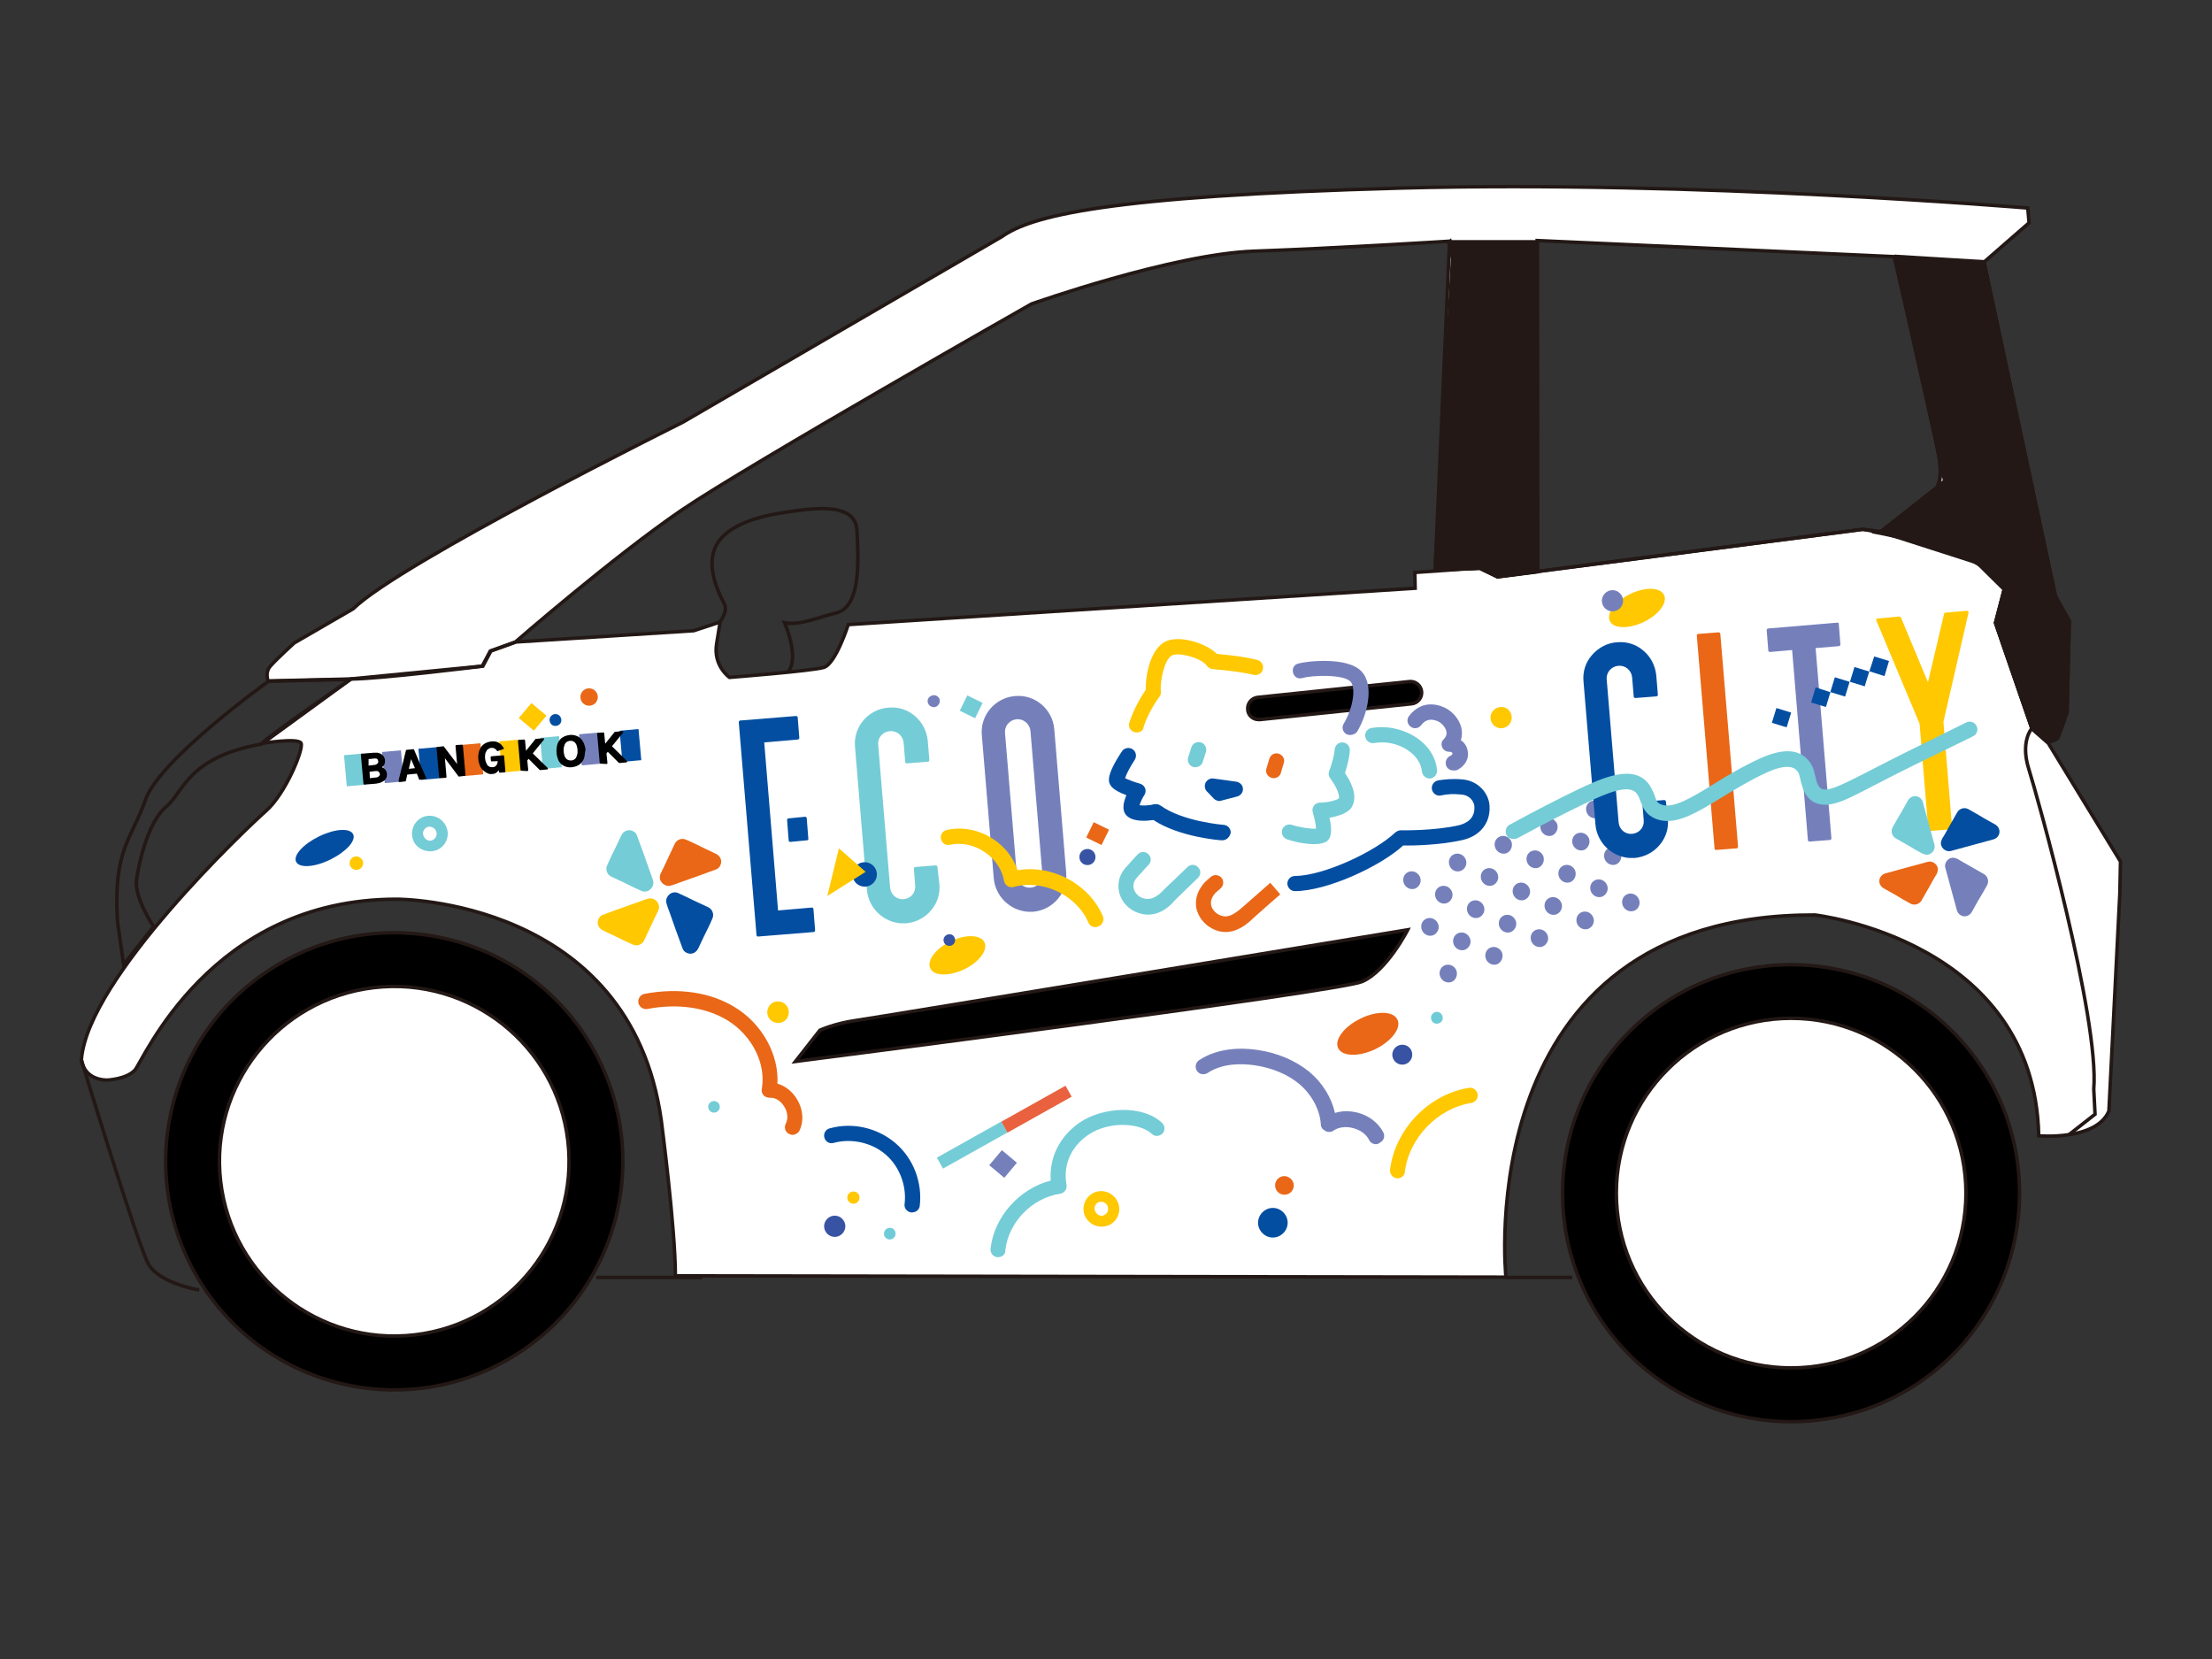 <svg width="100%" height="100%" viewBox="0 0 800 600" version="1.1" xmlns="http://www.w3.org/2000/svg" xmlns:xlink="http://www.w3.org/1999/xlink" xml:space="preserve" xmlns:serif="http://www.serif.com/" style="fill-rule:evenodd;clip-rule:evenodd;stroke-miterlimit:10;"><rect x="0" y="0" width="800" height="600" fill="#333333" stroke="none"/><g><path d="M740.471,268.274l-5.589,-4.89l-13.156,-38.188l3.143,-12.108c0,-0 -2.91,-8.034 -18.162,-13.389c-15.252,-5.472 -32.949,-8.267 -32.949,-8.267l-132.145,17.115l-6.403,-3.143l-23.519,1.63l0.117,5.705l-205.028,13.156c0,-0 -4.541,14.204 -8.848,15.485c-4.308,1.28 -34.114,3.609 -34.114,3.609c0,-0 -5.937,-4.192 -4.657,-12.109l1.281,-7.917l-9.547,3.144l-64.268,4.075l-9.081,3.26l-2.911,5.472c0,-0 -37.373,4.657 -47.735,4.657c0,-0 -30.271,20.957 -32.25,23.285c0,0 13.04,-2.095 14.204,-0.116c1.164,1.863 -5.588,18.395 -12.69,24.566c-6.986,6.171 -64.268,60.309 -66.713,89.765c-0,0 0.349,7.219 9.081,7.568c0,-0 7.102,-0.233 10.246,-3.609c3.027,-3.377 27.244,-61.939 94.771,-61.823c0,-0 84.294,-0.349 95.587,79.869c-0,-0 5.123,38.887 5.123,56.351l300.381,0.465c0,0 -13.738,-131.446 111.77,-130.98c0,-0 79.403,8.965 80.917,79.869c-0,-0 20.84,1.863 25.381,-8.965l3.959,-78.821l0.232,-11.41l-26.428,-43.311Z" style="fill:#fff;fill-rule:nonzero;"/><path d="M555.934,86.881l0.116,119.803l117.591,-15.252l6.52,0.815l17.581,-13.738c-0,0 5.821,-0.699 3.376,-14.088c-2.445,-13.272 -16.067,-71.835 -16.067,-71.835l-129.117,-5.705Z" style="fill:none;fill-rule:nonzero;stroke:#231815;stroke-width:1.26px;"/><path d="M743.381,215.649l-25.847,-120.851l16.3,-14.204l-0.466,-5.356c0,0 -120.036,-10.129 -226.683,-7.218c-106.647,2.91 -133.658,10.013 -144.369,17.58l-115.496,67.179c0,-0 -101.99,50.645 -119.105,67.411l-21.306,12.341c0,0 -6.636,6.054 -8.615,8.383c-2.096,2.328 -0.815,5.356 -0.815,5.356l29.688,-0.699l47.736,-4.657l2.91,-5.472l9.082,-3.26c-0,-0 35.626,-30.97 60.192,-47.735c24.566,-16.649 126.44,-74.513 126.44,-74.513c-0,-0 50.879,-18.047 80.567,-19.095c29.806,-1.047 70.672,-3.609 70.672,-3.609l-5.24,118.872l16.184,-0.582l6.403,3.144l14.437,-1.863l-0.116,-119.804l129.234,5.822c-0,-0 13.622,58.446 16.067,71.835c2.445,13.273 -3.377,14.088 -3.377,14.088l-17.58,13.738l-2.678,-0.349l-0,0.233c6.054,1.164 18.163,3.609 29.107,7.568c15.252,5.472 18.162,13.389 18.162,13.389l-3.143,12.108l13.156,38.188l5.472,4.774c1.979,-0.233 3.726,-0.815 4.075,-1.863l3.144,-8.732l0.815,-33.065l-5.007,-9.082Z" style="fill:#fff;fill-rule:nonzero;stroke:#231815;stroke-width:1.26px;"/><path d="M126.784,245.687l-29.689,0.699c0,-0 -39.352,28.175 -44.475,42.845c-5.123,14.553 -11.759,18.046 -10.129,44.009l2.212,15.602l10.828,-13.739c-0,0 -6.986,-10.362 -6.171,-16.882c0.931,-6.636 4.308,-21.073 10.711,-26.429c6.404,-5.355 7.684,-17.929 34.579,-22.703l32.134,-23.402Z" style="fill:none;fill-rule:nonzero;stroke:#231815;stroke-width:1.26px;"/><path d="M740.471,268.274l-5.589,-4.89l-13.156,-38.188l3.143,-12.108c0,-0 -2.91,-8.034 -18.162,-13.389c-15.252,-5.472 -32.949,-8.267 -32.949,-8.267l-132.145,17.115l-6.403,-3.143l-23.519,1.63l0.117,5.705l-205.028,13.156c0,-0 -4.541,14.204 -8.848,15.485c-4.308,1.28 -34.114,3.609 -34.114,3.609c0,-0 -5.937,-4.192 -4.657,-12.109l1.281,-7.917l-9.547,3.144l-64.268,4.075l-9.081,3.26l-2.911,5.472c0,-0 -37.373,4.657 -47.735,4.657c0,-0 -30.271,20.957 -32.25,23.285c0,0 13.04,-2.095 14.204,-0.116c1.164,1.863 -5.588,18.395 -12.69,24.566c-6.986,6.171 -64.268,60.309 -66.713,89.765c-0,0 0.349,7.219 9.081,7.568c0,-0 7.102,-0.233 10.246,-3.609c3.027,-3.377 27.244,-61.939 94.771,-61.823c0,-0 84.294,-0.349 95.587,79.869c-0,-0 5.123,38.887 5.123,56.351l300.381,0.465c0,0 -13.738,-131.446 111.77,-130.98c0,-0 79.403,8.965 80.917,79.869c-0,-0 20.84,1.863 25.381,-8.965l3.959,-78.821l0.232,-11.41l-26.428,-43.311Z" style="fill:none;fill-rule:nonzero;stroke:#231815;stroke-width:1.26px;"/><path d="M734.882,263.384c0,0 -4.308,4.657 -1.164,14.67c3.143,10.013 25.614,90.231 23.518,115.845l0.466,9.081l-9.664,7.568" style="fill:none;fill-rule:nonzero;stroke:#231815;stroke-width:1.26px;"/><path d="M62.37,400.042c11.018,-44.273 55.907,-71.271 100.18,-60.253c44.272,11.018 71.271,55.907 60.253,100.179c-11.018,44.273 -55.907,71.271 -100.18,60.253c-44.272,-11.018 -71.271,-55.907 -60.253,-100.179Z" style="stroke:#231815;stroke-width:1.26px;"/><path d="M135.241,357.19c34.655,-4.055 66.082,20.789 70.136,55.443c4.055,34.655 -20.789,66.082 -55.443,70.137c-34.655,4.054 -66.082,-20.79 -70.136,-55.444c-4.055,-34.655 20.789,-66.082 55.443,-70.136Z" style="fill:#fff;stroke:#231815;stroke-width:1.26px;"/><path d="M589.305,373.084c32.26,-32.26 84.642,-32.26 116.902,0c32.26,32.26 32.26,84.642 0,116.902c-32.26,32.26 -84.642,32.26 -116.902,0c-32.26,-32.26 -32.26,-84.642 -0,-116.902Z" style="stroke:#231815;stroke-width:1.26px;"/><circle cx="647.795" cy="431.505" r="63.22" style="fill:#fff;stroke:#231815;stroke-width:1.26px;"/><path d="M568.624,462.009l-23.984,-0" style="fill:none;fill-rule:nonzero;stroke:#231815;stroke-width:1.26px;"/><path d="M253.922,462.009l-38.304,-0" style="fill:none;fill-rule:nonzero;stroke:#231815;stroke-width:1.26px;"/><path d="M72.063,466.549c0,0 -14.437,-2.328 -18.395,-9.43c-3.959,-7.102 -24.333,-74.048 -24.333,-74.048" style="fill:none;fill-rule:nonzero;stroke:#231815;stroke-width:1.26px;"/><path d="M260.326,224.963c-0,0 2.91,-3.609 1.746,-6.287c-1.281,-2.678 -7.335,-13.272 -3.027,-21.422c4.308,-8.267 18.163,-11.061 25.847,-12.109c7.684,-1.048 24.449,-4.075 25.032,6.637c0.582,10.711 1.397,27.476 -7.219,29.805c-8.616,2.329 -14.088,4.657 -18.978,3.609c0,0 5.589,12.574 1.281,17.814" style="fill:none;fill-rule:nonzero;stroke:#231815;stroke-width:1.26px;"/><path d="M492.597,355.012c-8.964,3.726 -204.911,28.874 -204.911,28.874l8.848,-11.293c0,-0 5.356,-2.445 12.807,-3.493c7.452,-1.048 199.789,-32.832 199.789,-32.832c0,-0 -7.568,14.902 -16.533,18.744Zm17.93,-100.476l-54.837,5.705l-0.466,-0c-2.095,-0 -3.842,-1.514 -3.958,-3.609c-0.233,-2.213 1.397,-4.192 3.609,-4.425l54.837,-5.705c2.212,-0.232 4.192,1.397 4.424,3.61c0.233,2.212 -1.397,4.191 -3.609,4.424Z" style="fill-rule:nonzero;stroke:#231815;stroke-width:1.26px;"/></g><path d="M524.382,87.463l31.552,0l0.116,119.221l-14.437,1.863l-6.403,-3.027l-16.184,0.582l6.287,-112.352l-0.931,-6.287Z" style="fill:#231815;fill-rule:nonzero;stroke:#231815;stroke-width:1.26px;"/><path d="M685.168,92.702l32.366,1.98l25.847,120.967l5.007,8.849l-0.815,33.065l-3.144,8.732l-3.958,1.979l-5.589,-4.89l-13.156,-38.188l3.143,-11.992l-9.78,-9.663l-34.811,-11.177l23.052,-18.396l-18.162,-81.266Z" style="fill:#231815;fill-rule:nonzero;stroke:#231815;stroke-width:1.26px;"/><g><g id="XMLID_172_"><path id="XMLID_229_" d="M513.554,317.174c-0.698,-1.63 -2.445,-2.445 -4.075,-1.863c-1.63,0.582 -2.445,2.445 -1.746,4.191c0.699,1.63 2.445,2.445 4.075,1.863c1.63,-0.699 2.445,-2.561 1.746,-4.191Z" style="fill:#7580bb;fill-rule:nonzero;"/><path id="XMLID_228_" d="M520.074,334.055c-0.698,-1.63 -2.445,-2.445 -4.075,-1.862c-1.63,0.582 -2.445,2.445 -1.746,4.191c0.698,1.63 2.445,2.445 4.075,1.863c1.63,-0.699 2.445,-2.562 1.746,-4.192Z" style="fill:#7580bb;fill-rule:nonzero;"/><path id="XMLID_227_" d="M525.081,322.413c-0.699,-1.63 -2.445,-2.445 -4.075,-1.863c-1.63,0.582 -2.445,2.445 -1.747,4.191c0.699,1.63 2.445,2.445 4.075,1.863c1.63,-0.698 2.445,-2.561 1.747,-4.191Z" style="fill:#7580bb;fill-rule:nonzero;"/><path id="XMLID_226_" d="M530.087,310.77c-0.699,-1.63 -2.445,-2.445 -4.075,-1.863c-1.63,0.582 -2.445,2.445 -1.746,4.192c0.698,1.746 2.445,2.445 4.075,1.862c1.63,-0.698 2.445,-2.561 1.746,-4.191Z" style="fill:#7580bb;fill-rule:nonzero;"/><path id="XMLID_225_" d="M526.711,350.937c-0.699,-1.63 -2.445,-2.445 -4.075,-1.862c-1.63,0.582 -2.445,2.444 -1.747,4.191c0.699,1.63 2.445,2.445 4.075,1.863c1.63,-0.582 2.329,-2.562 1.747,-4.192Z" style="fill:#7580bb;fill-rule:nonzero;"/><path id="XMLID_224_" d="M531.601,339.295c-0.699,-1.63 -2.445,-2.445 -4.075,-1.863c-1.63,0.582 -2.445,2.445 -1.747,4.191c0.699,1.63 2.445,2.445 4.075,1.863c1.63,-0.699 2.445,-2.561 1.747,-4.191Z" style="fill:#7580bb;fill-rule:nonzero;"/><path id="XMLID_189_" d="M536.607,327.652c-0.699,-1.63 -2.445,-2.445 -4.075,-1.863c-1.63,0.582 -2.445,2.445 -1.746,4.192c0.698,1.629 2.444,2.444 4.074,1.862c1.63,-0.698 2.445,-2.561 1.747,-4.191Z" style="fill:#7580bb;fill-rule:nonzero;"/><path id="XMLID_188_" d="M541.613,316.009c-0.698,-1.63 -2.445,-2.445 -4.075,-1.863c-1.63,0.583 -2.445,2.445 -1.746,4.192c0.698,1.63 2.445,2.445 4.075,1.863c1.63,-0.699 2.445,-2.562 1.746,-4.192Z" style="fill:#7580bb;fill-rule:nonzero;"/><path id="XMLID_187_" d="M546.62,304.367c-0.699,-1.63 -2.445,-2.445 -4.075,-1.863c-1.63,0.582 -2.445,2.445 -1.747,4.191c0.699,1.63 2.445,2.445 4.075,1.863c1.63,-0.699 2.329,-2.561 1.747,-4.191Z" style="fill:#7580bb;fill-rule:nonzero;"/><path id="XMLID_186_" d="M543.243,344.534c-0.698,-1.63 -2.445,-2.445 -4.075,-1.863c-1.63,0.582 -2.445,2.445 -1.746,4.191c0.698,1.63 2.445,2.445 4.075,1.863c1.513,-0.698 2.328,-2.561 1.746,-4.191Z" style="fill:#7580bb;fill-rule:nonzero;"/><path id="XMLID_185_" d="M548.133,332.891c-0.698,-1.63 -2.445,-2.445 -4.075,-1.863c-1.63,0.582 -2.445,2.445 -1.746,4.192c0.698,1.63 2.445,2.445 4.075,1.863c1.63,-0.699 2.445,-2.562 1.746,-4.192Z" style="fill:#7580bb;fill-rule:nonzero;"/><path id="XMLID_184_" d="M553.14,321.248c-0.699,-1.629 -2.445,-2.444 -4.075,-1.862c-1.63,0.582 -2.445,2.445 -1.747,4.191c0.699,1.63 2.445,2.445 4.075,1.863c1.63,-0.699 2.445,-2.562 1.747,-4.192Z" style="fill:#7580bb;fill-rule:nonzero;"/><path id="XMLID_183_" d="M558.146,309.606c-0.699,-1.63 -2.445,-2.445 -4.075,-1.863c-1.63,0.582 -2.445,2.445 -1.746,4.191c0.698,1.63 2.444,2.445 4.074,1.863c1.63,-0.698 2.329,-2.561 1.747,-4.191Z" style="fill:#7580bb;fill-rule:nonzero;"/><path id="XMLID_182_" d="M563.152,297.963c-0.698,-1.63 -2.445,-2.445 -4.075,-1.863c-1.63,0.582 -2.445,2.445 -1.746,4.192c0.698,1.63 2.445,2.445 4.075,1.862c1.513,-0.698 2.328,-2.561 1.746,-4.191Z" style="fill:#7580bb;fill-rule:nonzero;"/><path id="XMLID_181_" d="M559.659,338.13c-0.698,-1.63 -2.445,-2.445 -4.075,-1.862c-1.63,0.582 -2.444,2.445 -1.746,4.191c0.699,1.63 2.445,2.445 4.075,1.863c1.63,-0.699 2.445,-2.562 1.746,-4.192Z" style="fill:#7580bb;fill-rule:nonzero;"/><path id="XMLID_180_" d="M564.666,326.488c-0.699,-1.63 -2.445,-2.445 -4.075,-1.863c-1.63,0.582 -2.445,2.445 -1.747,4.191c0.699,1.63 2.445,2.445 4.075,1.863c1.63,-0.698 2.445,-2.561 1.747,-4.191Z" style="fill:#7580bb;fill-rule:nonzero;"/><path id="XMLID_179_" d="M569.672,314.845c-0.698,-1.63 -2.445,-2.445 -4.075,-1.863c-1.63,0.582 -2.445,2.445 -1.746,4.192c0.698,1.63 2.445,2.445 4.075,1.862c1.63,-0.698 2.328,-2.561 1.746,-4.191Z" style="fill:#7580bb;fill-rule:nonzero;"/><path id="XMLID_178_" d="M574.678,303.202c-0.698,-1.63 -2.444,-2.445 -4.074,-1.863c-1.63,0.583 -2.445,2.445 -1.747,4.192c0.699,1.63 2.445,2.445 4.075,1.863c1.514,-0.699 2.329,-2.562 1.746,-4.192Z" style="fill:#7580bb;fill-rule:nonzero;"/><path id="XMLID_177_" d="M579.685,291.56c-0.699,-1.63 -2.445,-2.445 -4.075,-1.863c-1.63,0.582 -2.445,2.445 -1.746,4.191c0.698,1.63 2.444,2.445 4.074,1.863c1.514,-0.699 2.329,-2.561 1.747,-4.191Z" style="fill:#7580bb;fill-rule:nonzero;"/><path id="XMLID_176_" d="M576.192,331.727c-0.699,-1.63 -2.445,-2.445 -4.075,-1.863c-1.63,0.582 -2.445,2.445 -1.746,4.191c0.698,1.63 2.445,2.445 4.075,1.863c1.63,-0.698 2.445,-2.561 1.746,-4.191Z" style="fill:#7580bb;fill-rule:nonzero;"/><path id="XMLID_175_" d="M581.198,320.084c-0.698,-1.63 -2.445,-2.445 -4.075,-1.863c-1.63,0.583 -2.445,2.445 -1.746,4.192c0.699,1.63 2.445,2.445 4.075,1.863c1.63,-0.699 2.445,-2.562 1.746,-4.192Z" style="fill:#7580bb;fill-rule:nonzero;"/><path id="XMLID_174_" d="M586.205,308.442c-0.699,-1.63 -2.445,-2.445 -4.075,-1.863c-1.63,0.582 -2.445,2.445 -1.747,4.191c0.699,1.63 2.445,2.445 4.075,1.863c1.63,-0.699 2.329,-2.562 1.747,-4.191Z" style="fill:#7580bb;fill-rule:nonzero;"/><path id="XMLID_173_" d="M592.725,325.207c-0.699,-1.63 -2.445,-2.445 -4.075,-1.863c-1.63,0.582 -2.445,2.445 -1.747,4.192c0.699,1.63 2.445,2.445 4.075,1.862c1.63,-0.582 2.445,-2.445 1.747,-4.191Z" style="fill:#7580bb;fill-rule:nonzero;"/></g><g><path d="M602.505,289.93c-0,-0.35 -0.35,-0.583 -0.583,-0.583l-7.451,0.583c-0.116,-0 -0.349,0.116 -0.349,0.232c-0.117,0.117 -0.117,0.233 -0.117,0.466l0.466,6.054c0.233,2.562 -1.63,4.657 -4.191,4.89c-2.562,0.233 -4.657,-1.63 -4.89,-4.191l-4.308,-51.694c-0.233,-2.445 1.63,-4.657 4.191,-4.89c1.165,-0.116 2.445,0.233 3.377,1.048c0.931,0.815 1.513,1.863 1.63,3.144l0.582,6.985c-0,0.117 0.116,0.35 0.233,0.35c0.116,0.116 0.233,0.116 0.465,0.116l7.452,-0.582c0.349,-0 0.582,-0.349 0.582,-0.582l-0.582,-6.986c-0.35,-3.493 -1.98,-6.753 -4.657,-8.965c-2.678,-2.328 -6.055,-3.376 -9.664,-3.027c-3.493,0.233 -6.636,1.98 -8.965,4.657c-2.328,2.678 -3.376,6.055 -3.027,9.547l4.308,51.694c0.582,6.52 5.821,11.643 12.341,12.108l1.863,0c3.493,-0.349 6.753,-1.979 8.965,-4.657c2.329,-2.678 3.376,-6.054 3.027,-9.663l-0.698,-6.054Z" style="fill:#034ea1;fill-rule:nonzero;"/><path d="M339.03,313.564c0,-0.349 -0.349,-0.582 -0.582,-0.582l-7.451,0.582c-0.117,0 -0.349,0.117 -0.349,0.233c-0.117,0.117 -0.117,0.233 -0.117,0.466l0.466,6.054c0.233,2.561 -1.63,4.657 -4.192,4.89c-2.445,0.233 -4.657,-1.63 -4.889,-4.191l-4.308,-51.694c-0.233,-2.561 1.63,-4.657 4.191,-4.89c1.164,-0.116 2.445,0.233 3.376,1.048c0.932,0.815 1.514,1.863 1.63,3.143l0.583,6.986c-0,0.117 0.116,0.349 0.232,0.349c0.117,0.117 0.233,0.117 0.466,0.117l7.451,-0.582c0.35,-0 0.583,-0.35 0.583,-0.582l-0.583,-6.986c-0.349,-3.493 -1.979,-6.753 -4.657,-8.965c-2.677,-2.328 -6.054,-3.376 -9.663,-3.027c-7.219,0.582 -12.691,6.986 -11.992,14.204l4.308,51.694c0.582,6.52 5.821,11.642 12.341,12.108l1.863,0c3.493,-0.349 6.753,-1.979 8.965,-4.657c2.328,-2.678 3.376,-6.054 3.027,-9.663l-0.699,-6.055Z" style="fill:#74ccd6;fill-rule:nonzero;"/><path d="M621.599,228.689l-7.452,0.582c-0.116,0 -0.349,0.117 -0.349,0.233c-0.116,0.116 -0.116,0.233 -0.116,0.466l6.403,76.842c0,0.349 0.233,0.582 0.582,0.582l7.451,-0.582c0.117,-0 0.35,-0.117 0.35,-0.233c0.116,-0.117 0.116,-0.233 0.116,-0.466l-6.403,-76.842c-0,-0.349 -0.35,-0.582 -0.582,-0.582Z" style="fill:#e96717;fill-rule:nonzero;"/><path d="M711.946,221.587c-0,-0.233 -0,-0.349 -0.117,-0.466c-0.116,-0.116 -0.349,-0.233 -0.465,-0.233l-7.801,0.699c-0.233,-0 -0.466,0.233 -0.466,0.466l-5.821,24.682l-9.78,-23.402c-0.116,-0.232 -0.349,-0.349 -0.582,-0.349l-7.801,0.699c-0.232,-0 -0.349,0.116 -0.465,0.233c-0.117,0.116 -0.117,0.349 -0,0.582l15.601,37.256l3.144,38.305c-0,0.116 0.116,0.349 0.232,0.349c0.117,0.116 0.233,0.116 0.35,0.116l7.451,-0.582c0.349,0 0.582,-0.349 0.582,-0.582l-3.143,-38.304l9.081,-39.469Z" style="fill:#ffc800;fill-rule:nonzero;"/><path d="M664.909,225.313c-0.116,-0.117 -0.232,-0.117 -0.465,-0.117l-24.916,2.096c-0.349,-0 -0.582,0.349 -0.582,0.582l0.582,7.451c0,0.117 0.117,0.35 0.233,0.35c0.117,0.116 0.233,0.116 0.466,0.116l7.917,-0.698l5.705,68.691c-0,0.35 0.233,0.583 0.582,0.583l7.451,-0.583c0.117,0 0.35,-0.116 0.35,-0.232c0.116,-0.117 0.116,-0.233 0.116,-0.466l-5.705,-68.692l8.383,-0.699c0.349,0 0.582,-0.349 0.582,-0.582l-0.582,-7.451c0.116,-0.116 -0,-0.233 -0.117,-0.349Z" style="fill:#7580bb;fill-rule:nonzero;"/><g><path d="M293.973,328.351c-0.116,-0.117 -0.233,-0.117 -0.466,-0.117l-12.108,1.048l-5.006,-60.775l12.108,-1.048c0.349,0 0.582,-0.349 0.582,-0.582l-0.582,-7.451c-0,-0.117 -0.116,-0.35 -0.233,-0.35c-0.116,-0.116 -0.233,-0.116 -0.466,-0.116l-20.141,1.63c-0.117,0 -0.35,0.116 -0.35,0.233c-0.116,0.116 -0.116,0.233 -0.116,0.466l6.403,76.841c0,0.35 0.233,0.583 0.582,0.583l20.142,-1.63c0.117,-0 0.35,-0.117 0.35,-0.233c0.116,-0.117 0.116,-0.233 0.116,-0.466l-0.582,-7.451c-0,-0.35 -0.117,-0.466 -0.233,-0.582Z" style="fill:#034ea1;fill-rule:nonzero;"/><path d="M284.659,296.566l0.582,7.451c0,0.117 0.116,0.35 0.233,0.35c0.116,0.116 0.233,0.116 0.349,0.116l0.117,-0l5.937,-0.582c0.35,-0 0.582,-0.349 0.466,-0.582l-0.582,-7.452c-0,-0.116 -0.116,-0.349 -0.233,-0.349c-0.116,-0.116 -0.233,-0.116 -0.466,-0.116l-5.937,0.582c-0.233,-0 -0.466,0.349 -0.466,0.582Z" style="fill:#034ea1;fill-rule:nonzero;"/></g><path d="M381.293,263.734c-0.582,-7.219 -6.985,-12.691 -14.204,-11.992c-7.218,0.582 -12.69,6.985 -11.992,14.204l4.308,51.693c0.582,6.52 5.821,11.643 12.341,12.109l1.863,-0c7.219,-0.582 12.691,-6.986 11.992,-14.204l-4.308,-51.81Zm-4.308,52.392c0.233,2.561 -1.629,4.657 -4.191,4.89c-1.164,0.116 -2.445,-0.233 -3.376,-1.048c-0.932,-0.815 -1.514,-1.863 -1.63,-3.144l-4.308,-51.693c-0.116,-1.165 0.233,-2.445 1.048,-3.377c0.815,-0.931 1.863,-1.513 3.143,-1.63l0.699,0c2.212,0.117 4.075,1.98 4.308,4.192l4.307,51.81Z" style="fill:#7580bb;fill-rule:nonzero;"/></g><g><path d="M145.008,271.362l-6.842,0.612l1.005,11.248l6.842,-0.611l-1.005,-11.249Z" style="fill:#7580bb;"/><path d="M158.165,270.199l-6.842,0.612l1.006,11.248l6.841,-0.611l-1.005,-11.249Z" style="fill:#034ea1;"/><path d="M173.765,268.801l-6.842,0.612l1.006,11.248l6.841,-0.612l-1.005,-11.248Z" style="fill:#e96717;"/><path d="M187.381,267.522l-6.841,0.611l1.005,11.249l6.842,-0.612l-1.006,-11.248Z" style="fill:#ffc800;"/><path d="M202.169,266.233l-6.841,0.611l1.005,11.249l6.842,-0.612l-1.006,-11.248Z" style="fill:#74ccd6;"/><path d="M216.255,264.951l-6.842,0.611l1.005,11.248l6.842,-0.611l-1.005,-11.248Z" style="fill:#7580bb;"/><path d="M230.927,263.673l-6.842,0.612l1.006,11.248l6.842,-0.611l-1.006,-11.249Z" style="fill:#034ea1;"/><path d="M131.263,272.521l-6.842,0.611l1.006,11.249l6.842,-0.612l-1.006,-11.248Z" style="fill:#74ccd6;"/><g><g><path d="M130.51,272.931c-0,-0.116 -0,-0.116 0.116,-0.233c-0,-0.116 0.116,-0.116 0.233,-0.116l4.308,-0.349l1.397,-0c0.465,0.116 0.931,0.233 1.28,0.465c0.35,0.233 0.699,0.466 0.932,0.932c0.233,0.349 0.466,0.815 0.466,1.397c-0,0.466 -0,1.048 -0.233,1.397c-0.233,0.466 -0.466,0.815 -0.932,1.048c0.582,0.233 0.932,0.466 1.281,0.931c0.349,0.35 0.466,0.815 0.582,1.397c0,0.583 0,1.165 -0.233,1.514c-0.233,0.466 -0.465,0.815 -0.815,1.048c-0.349,0.233 -0.815,0.466 -1.28,0.698c-0.466,0.117 -0.932,0.233 -1.514,0.35l-4.308,0.349c-0.116,-0 -0.116,-0 -0.233,-0.116c0,-0 -0.116,-0.117 -0.116,-0.233l-0.931,-10.479Zm2.794,3.959l1.979,-0.233c0.233,-0 0.349,-0 0.582,-0.116c0.117,-0 0.349,-0.117 0.466,-0.233c0.116,-0.117 0.233,-0.233 0.349,-0.35c0.117,-0.116 0.117,-0.349 0.117,-0.582c-0,-0.233 -0.117,-0.349 -0.117,-0.582c-0.116,-0.116 -0.233,-0.233 -0.349,-0.349c-0.117,-0.117 -0.349,-0.117 -0.466,-0.117l-0.582,0l-1.979,0.233l-0,2.329Zm0.466,4.54l2.095,-0.232c0.233,-0 0.349,-0 0.582,-0.117c0.233,0 0.35,-0.116 0.466,-0.233c0.116,-0.116 0.233,-0.233 0.349,-0.349c0.117,-0.116 0.117,-0.349 0.117,-0.582c-0,-0.233 -0.117,-0.349 -0.233,-0.582c-0.117,-0.117 -0.233,-0.233 -0.349,-0.35c-0.117,-0.116 -0.35,-0.116 -0.466,-0.116l-0.582,0l-2.096,0.233l0.117,2.328Z" style="fill-rule:nonzero;"/><path d="M144.132,282.362l2.677,-10.944c0,-0.117 0.117,-0.233 0.233,-0.233l2.445,-0.233c0.117,0 0.233,0 0.233,0.116l4.424,10.362l0,0.233c0,0.117 -0.116,0.117 -0.233,0.117l-2.095,0.233c-0.117,-0 -0.233,-0 -0.233,-0.117l-0.815,-2.096l-3.493,0.35l-0.466,2.212c0,0.116 -0.116,0.233 -0.233,0.233l-2.095,0.233c-0.117,-0 -0.233,-0 -0.233,-0.117c-0,-0.116 -0.116,-0.233 -0.116,-0.349Zm4.54,-7.801l-0.815,3.493l2.212,-0.233l-1.397,-3.26Z" style="fill-rule:nonzero;"/><path d="M159.151,281.43c-0.117,0 -0.117,0 -0.233,-0.116c-0,0 -0.117,-0.116 -0.117,-0.233l-0.931,-10.595c-0,-0.116 -0,-0.116 0.116,-0.233c0,-0.116 0.117,-0.116 0.233,-0.116l2.096,-0.233c0.116,0 0.233,0 0.233,0.117l4.773,6.287l-0.582,-6.52c0,-0.117 0,-0.117 0.117,-0.233c-0,-0.117 0.116,-0.117 0.232,-0.117l1.98,-0.116c0.116,0 0.116,0 0.232,0.116c0,0 0.117,0.117 0.117,0.233l0.931,10.595c0,0.117 0,0.117 -0.116,0.233c-0,0.116 -0.117,0.116 -0.233,0.116l-1.979,0.233c-0.117,0 -0.233,0 -0.233,-0.116l-4.89,-6.52l0.582,6.753c0,0.116 0,0.116 -0.116,0.233c-0,0.116 -0.117,0.116 -0.233,0.116l-1.979,0.116Z" style="fill-rule:nonzero;"/><path d="M176.149,279.568c-0.582,-0.233 -1.164,-0.699 -1.63,-1.165c-0.466,-0.465 -0.815,-1.047 -1.048,-1.746c-0.233,-0.699 -0.466,-1.397 -0.466,-2.096c-0.116,-0.815 0,-1.63 0.117,-2.328c0.116,-0.699 0.466,-1.397 0.815,-1.98c0.349,-0.582 0.931,-1.047 1.513,-1.397c0.583,-0.349 1.398,-0.582 2.212,-0.698c1.048,-0.117 1.98,-0 2.678,0.465c0.699,0.35 1.397,1.048 1.863,1.98l0,0.233c0,0.116 -0.116,0.116 -0.233,0.116l-1.979,0.699l-0.116,-0c-0,-0 -0.117,-0 -0.117,-0.117c-0.582,-0.815 -1.281,-1.164 -2.096,-1.048c-0.465,0 -0.814,0.233 -1.164,0.466c-0.349,0.233 -0.582,0.582 -0.698,0.931c-0.233,0.35 -0.35,0.815 -0.35,1.165c0,0.465 -0.116,0.815 0,1.28c0,0.35 0.117,0.815 0.233,1.165c0.117,0.349 0.35,0.698 0.466,1.048c0.233,0.349 0.466,0.582 0.815,0.698c0.349,0.233 0.698,0.233 1.164,0.233c0.582,-0 1.048,-0.233 1.397,-0.699c0.35,-0.465 0.466,-0.931 0.466,-1.513l-2.096,0.116c-0.233,0 -0.233,-0.116 -0.349,-0.233l-0.116,-1.28c-0,-0.117 -0,-0.117 0.116,-0.233c0,-0 0.116,-0.117 0.233,-0.117l4.191,-0.349c0.117,0 0.117,0 0.233,0.117c0.117,-0 0.117,0.116 0.117,0.232l0.465,5.472c0,0.117 0,0.117 -0.116,0.233c-0,0 -0.117,0.117 -0.233,0.117l-1.63,0.116c-0.116,0 -0.233,0 -0.349,-0.233l-0.117,-0.698c-0.465,0.815 -1.28,1.397 -2.328,1.397c-0.582,0.116 -1.281,-0 -1.863,-0.349Z" style="fill-rule:nonzero;"/><path d="M188.607,278.753c-0.233,-0 -0.233,-0.117 -0.35,-0.233l-0.931,-10.595c-0,-0.233 0.116,-0.233 0.233,-0.349l1.979,-0.117c0.116,0 0.116,0 0.233,0.117c0.116,-0 0.116,0.116 0.116,0.232l0.35,3.726l3.376,-4.191c-0,-0.117 0.116,-0.117 0.233,-0.117l2.678,-0.232c0.116,-0 0.233,-0 0.233,0.116l-0,0.349l-4.075,5.007l5.355,5.239c0.117,0.116 0.117,0.233 0.117,0.349c-0,0.116 -0.117,0.116 -0.233,0.233l-2.562,0.233c-0.116,-0 -0.116,-0 -0.232,-0.117l-3.959,-3.958l-0.466,0.582l0.35,3.493c-0,0.116 -0,0.116 -0.117,0.233c0,-0 -0.116,0.116 -0.233,0.116l-2.095,-0.116Z" style="fill-rule:nonzero;"/><path d="M211.426,273.397c-0.116,0.699 -0.349,1.397 -0.815,1.979c-0.349,0.582 -0.815,1.048 -1.513,1.397c-0.582,0.35 -1.397,0.583 -2.212,0.699c-0.932,0.116 -1.63,-0 -2.329,-0.233c-0.698,-0.233 -1.281,-0.582 -1.746,-1.048c-0.466,-0.465 -0.815,-1.048 -1.048,-1.746c-0.233,-0.699 -0.466,-1.397 -0.466,-2.212c-0.116,-0.815 0,-1.63 0.117,-2.329c0.116,-0.698 0.349,-1.397 0.815,-1.979c0.349,-0.582 0.815,-1.048 1.513,-1.397c0.582,-0.349 1.397,-0.582 2.212,-0.699c0.815,-0.116 1.63,0 2.329,0.233c0.698,0.233 1.28,0.582 1.746,1.048c0.466,0.466 0.815,1.048 1.164,1.746c0.233,0.699 0.466,1.397 0.583,2.329c-0.233,0.698 -0.233,1.513 -0.35,2.212Zm-6.52,-5.006c-0.349,0.232 -0.582,0.582 -0.698,0.931c-0.117,0.349 -0.233,0.699 -0.349,1.164l-0,1.281c-0,0.466 0.116,0.815 0.232,1.281c0.117,0.465 0.233,0.815 0.466,1.048c0.233,0.349 0.466,0.582 0.815,0.698c0.349,0.233 0.815,0.233 1.281,0.233c0.466,-0 0.931,-0.233 1.164,-0.466c0.349,-0.233 0.582,-0.582 0.699,-0.931c0.116,-0.349 0.232,-0.699 0.349,-1.164l-0,-1.281c-0,-0.466 -0.117,-0.815 -0.233,-1.281c-0.116,-0.466 -0.233,-0.815 -0.466,-1.048c-0.232,-0.349 -0.465,-0.582 -0.815,-0.698c-0.349,-0.233 -0.815,-0.233 -1.28,-0.233c-0.466,0.116 -0.932,0.233 -1.165,0.466Z" style="fill-rule:nonzero;"/><path d="M217.248,276.191c-0.233,0 -0.233,-0.116 -0.35,-0.233l-0.931,-10.594c-0,-0.233 0.116,-0.233 0.233,-0.35l1.979,-0.116c0.117,-0 0.117,-0 0.233,0.116c0.116,0 0.116,0.117 0.116,0.233l0.35,3.726l3.376,-4.192c0,-0.116 0.116,-0.116 0.233,-0.116l2.678,-0.233c0.116,0 0.233,0 0.233,0.117l-0,0.349l-4.075,5.006l5.355,5.239c0.117,0.117 0.117,0.233 0.117,0.35c-0,0.116 -0.117,0.116 -0.233,0.233l-2.562,0.232c-0.116,0 -0.116,0 -0.232,-0.116l-3.959,-3.959l-0.466,0.583l0.35,3.492c-0,0.117 -0,0.117 -0.117,0.233c0,0 -0.116,0.117 -0.233,0.117l-2.095,-0.117Z" style="fill-rule:nonzero;"/></g></g></g><path d="M396.196,335.336c-1.048,0 -2.096,-0.582 -2.561,-1.63c-4.192,-10.013 -16.65,-15.834 -27.012,-12.923c-0.698,0.233 -1.513,0.116 -2.212,-0.35c-0.698,-0.465 -1.164,-1.047 -1.28,-1.862c-0.699,-4.075 -3.26,-7.917 -7.102,-10.479c-3.842,-2.561 -8.383,-3.493 -12.458,-2.561c-1.514,0.349 -2.911,-0.582 -3.26,-2.096c-0.349,-1.513 0.582,-2.911 2.096,-3.26c5.472,-1.281 11.642,-0.116 16.765,3.26c4.308,2.794 7.335,6.869 8.849,11.294c12.457,-2.096 25.846,4.89 30.853,16.649c0.582,1.397 -0.117,3.027 -1.514,3.609c-0.466,0.233 -0.815,0.349 -1.164,0.349Z" style="fill:#ffc800;fill-rule:nonzero;"/><path d="M361.035,454.674l-0.349,-0c-1.514,-0.117 -2.562,-1.514 -2.445,-3.027c1.28,-11.643 10.478,-21.772 21.772,-24.683c-0.583,-8.383 3.26,-16.067 10.594,-21.073c8.15,-5.472 22.471,-6.52 29.689,0.233c1.048,1.048 1.165,2.794 0.117,3.842c-1.048,1.048 -2.795,1.164 -3.842,0.116c-4.192,-3.958 -15.252,-4.773 -22.82,0.233c-6.404,4.308 -9.314,10.944 -8.033,18.163c0.116,0.698 -0,1.513 -0.466,2.095c-0.466,0.583 -1.048,1.048 -1.863,1.165c-10.129,1.513 -18.628,10.245 -19.793,20.374c0.117,1.514 -1.164,2.562 -2.561,2.562Z" style="fill:#74ccd6;fill-rule:nonzero;"/><path d="M286.638,410.432c-0.466,-0 -0.815,-0.117 -1.281,-0.35c-1.397,-0.698 -1.862,-2.328 -1.164,-3.725c0.932,-1.747 0.699,-4.192 -0.582,-6.171c-1.048,-1.746 -2.678,-2.911 -4.308,-3.144l-0.931,0l-0.699,-0.116c-1.397,-0.233 -2.328,-1.514 -2.212,-2.911c0,-0.116 0,-0.233 0.117,-0.349l-0,-0.233c1.397,-8.965 -3.61,-18.861 -12.342,-24.333c-7.8,-4.774 -18.046,-6.287 -29.106,-4.191c-1.514,0.232 -2.911,-0.699 -3.26,-2.213c-0.233,-1.513 0.698,-2.91 2.212,-3.259c12.341,-2.329 24.1,-0.583 32.949,5.006c9.779,6.054 15.717,17.115 15.135,27.477c2.794,0.815 5.239,2.677 6.986,5.472c2.328,3.725 2.678,8.033 0.931,11.642c-0.466,0.815 -1.513,1.398 -2.445,1.398Z" style="fill:#e96717;fill-rule:nonzero;"/><path d="M329.833,438.49l-0.35,0c-1.513,-0.232 -2.561,-1.63 -2.328,-3.027c0.815,-6.636 -1.863,-13.622 -6.869,-17.929c-5.007,-4.308 -12.342,-5.938 -18.745,-4.192c-1.514,0.466 -3.027,-0.465 -3.377,-1.863c-0.465,-1.513 0.466,-3.027 1.863,-3.376c8.267,-2.329 17.348,-0.233 23.868,5.356c6.52,5.588 9.78,14.32 8.732,22.819c-0.233,1.281 -1.397,2.212 -2.794,2.212Z" style="fill:#034ea1;fill-rule:nonzero;"/><path d="M497.604,413.808c-1.048,-0 -1.979,-0.582 -2.445,-1.514c-1.048,-2.095 -3.144,-3.609 -5.821,-4.307c-2.562,-0.699 -5.24,-0.35 -7.103,0.931c-0.815,0.582 -1.862,0.582 -2.677,0.233l-0.35,-0.233c-0.931,-0.466 -1.513,-1.281 -1.513,-2.329c-0.349,-5.239 -3.26,-10.711 -7.801,-14.553c-4.191,-3.493 -9.78,-5.821 -16.067,-6.753c-4.773,-0.698 -11.642,-0.815 -17.114,2.795c-1.281,0.815 -3.028,0.465 -3.843,-0.815c-0.815,-1.281 -0.465,-3.028 0.815,-3.843c6.87,-4.54 15.252,-4.54 20.957,-3.725c7.335,1.048 13.855,3.842 18.861,7.917c4.774,3.958 8.034,9.314 9.315,14.903c2.561,-0.815 5.355,-0.815 8.149,-0.117c4.075,1.048 7.452,3.609 9.315,7.102c0.698,1.397 0.233,3.027 -1.165,3.726c-0.582,0.466 -1.047,0.582 -1.513,0.582Z" style="fill:#7580bb;fill-rule:nonzero;"/><path d="M505.521,426.149l-0.349,0c-1.514,-0.233 -2.562,-1.513 -2.445,-3.027c1.746,-14.67 13.971,-27.36 28.524,-29.689c1.514,-0.233 2.911,0.815 3.144,2.329c0.233,1.513 -0.815,2.91 -2.329,3.143c-12.225,1.98 -22.47,12.691 -23.984,24.916c0,1.28 -1.28,2.328 -2.561,2.328Z" style="fill:#ffc800;fill-rule:nonzero;"/><path d="M547.318,303.435c-0.931,0 -1.979,-0.466 -2.445,-1.397c-0.698,-1.281 -0.233,-3.027 1.048,-3.726c9.78,-5.355 18.046,-9.547 24.799,-12.807c8.616,-4.075 20.491,-9.663 25.963,-1.397c0.932,1.514 1.514,2.911 1.863,3.959c0.582,1.746 0.815,2.328 2.329,2.91c4.191,1.63 11.06,-2.561 18.977,-7.451c4.89,-3.027 10.479,-6.403 16.649,-9.198c9.198,-4.191 15.485,-3.376 18.745,2.445c0.699,1.165 0.931,2.562 1.281,3.959c0.233,1.164 0.582,2.445 1.048,3.26c0.814,1.513 2.095,2.678 8.499,-0.233c6.869,-3.144 11.642,-5.938 24.566,-12.341c7.8,-3.842 15.135,-7.452 20.491,-10.129c1.397,-0.699 3.027,-0.117 3.726,1.28c0.698,1.397 0.116,3.027 -1.281,3.726c-5.356,2.561 -12.691,6.287 -20.491,10.013c-13.04,6.403 -17.697,9.197 -24.683,12.457c-3.143,1.397 -11.526,5.24 -15.601,-1.979c-0.815,-1.513 -1.281,-3.26 -1.63,-4.773c-0.233,-0.932 -0.466,-1.98 -0.699,-2.445c-0.698,-1.165 -2.445,-4.308 -11.642,-0.117c-5.822,2.678 -11.177,5.938 -15.951,8.849c-9.547,5.821 -17.115,10.478 -23.867,7.917c-3.842,-1.514 -4.774,-4.075 -5.589,-6.171c-0.349,-0.931 -0.698,-1.863 -1.28,-2.794c-2.562,-3.959 -10.479,-0.699 -18.978,3.376c-6.636,3.144 -14.786,7.335 -24.45,12.574c-0.582,0.117 -0.931,0.233 -1.397,0.233Z" style="fill:#74ccd6;fill-rule:nonzero;"/><g><path d="M468.381,322.296c-1.514,0 -2.678,-1.164 -2.795,-2.677c0,-1.514 1.165,-2.795 2.678,-2.795c10.712,-0.116 29.223,-8.965 36.325,-15.717c0.583,-0.466 1.281,-0.815 1.98,-0.815c0.116,-0 12.341,0.232 21.189,-1.863c2.213,-0.582 5.822,-2.096 5.472,-6.869c-0.116,-1.514 -1.513,-3.959 -4.657,-4.192c-3.376,-0.349 -5.006,-0.116 -6.985,0.233l-0.582,0.117c-1.514,0.232 -2.911,-0.815 -3.144,-2.329c-0.233,-1.514 0.815,-2.911 2.329,-3.144l0.582,-0.116c2.095,-0.233 4.191,-0.582 8.266,-0.233c5.821,0.582 9.314,5.123 9.664,9.314c0.465,6.287 -3.26,11.061 -9.664,12.574c-8.033,1.863 -18.162,2.096 -21.539,1.98c-8.266,7.567 -27.36,16.416 -39.119,16.532Z" style="fill:#034ea1;fill-rule:nonzero;"/><path d="M517.047,281.547c-1.397,-0 -2.561,-1.048 -2.794,-2.562c-0.233,-2.91 -2.445,-6.752 -7.684,-9.081c-3.027,-1.281 -6.171,-1.746 -9.664,-1.164c-1.513,0.233 -2.91,-0.815 -3.143,-2.329c-0.233,-1.513 0.815,-2.91 2.328,-3.143c4.425,-0.699 8.616,-0.117 12.691,1.63c6.287,2.678 10.478,7.917 10.944,13.622c0.116,1.513 -0.931,2.794 -2.445,3.027l-0.233,-0Z" style="fill:#74ccd6;fill-rule:nonzero;"/><path d="M475.25,305.298c-3.959,-0 -8.616,-1.281 -9.78,-1.746c-1.397,-0.466 -2.212,-2.096 -1.746,-3.493c0.465,-1.397 2.095,-2.212 3.492,-1.747c2.795,0.932 6.87,1.514 8.732,1.397c0,-0.931 -0.232,-2.677 -1.164,-5.937c-0.233,-0.815 -0.116,-1.747 0.466,-2.445c0.466,-0.699 1.281,-1.048 2.212,-1.048c3.027,-0 5.938,-0.932 6.753,-1.514c0.233,-0.815 -0.117,-3.143 -3.144,-7.335c-0.582,-0.698 -0.698,-1.746 -0.349,-2.561c-0,0 1.746,-4.541 1.979,-7.801c0.117,-1.513 1.397,-2.677 2.911,-2.561c1.513,0.116 2.678,1.397 2.561,2.911c-0.116,2.91 -1.164,6.287 -1.746,8.15c3.376,5.006 4.191,9.081 2.561,12.108c-1.164,2.329 -4.89,3.493 -8.15,4.075c1.165,5.356 0.35,7.218 -0.698,8.266c-0.117,0.117 -0.117,0.117 -0.233,0.233c-0.931,0.699 -2.794,1.048 -4.657,1.048Z" style="fill:#74ccd6;fill-rule:nonzero;"/><path d="M488.29,265.829c-0.466,0 -0.932,-0.116 -1.397,-0.349c-1.281,-0.815 -1.747,-2.445 -0.932,-3.726c3.377,-5.588 4.541,-13.04 2.445,-15.252c-2.445,-2.677 -13.855,-2.328 -17.348,-1.28c-1.513,0.465 -3.027,-0.35 -3.376,-1.863c-0.466,-1.514 0.349,-3.027 1.863,-3.377c2.678,-0.815 17.813,-2.677 22.936,2.911c4.774,5.239 1.863,15.951 -1.746,21.888c-0.582,0.583 -1.514,1.048 -2.445,1.048Z" style="fill:#7580bb;fill-rule:nonzero;"/><path d="M411.099,264.898c-0.233,-0 -0.583,-0 -0.815,-0.117c-1.514,-0.465 -2.329,-1.979 -1.863,-3.376c1.63,-5.239 4.657,-10.013 5.938,-11.876c-0.117,-4.657 1.397,-14.087 6.636,-17.231c4.89,-2.91 15.019,0.117 19.094,4.192c6.403,0.582 11.293,1.28 14.67,2.212c1.513,0.349 2.328,1.863 1.979,3.376c-0.349,1.514 -1.863,2.329 -3.376,1.979c-3.26,-0.815 -8.383,-1.513 -14.903,-2.095c-0.815,-0.117 -1.63,-0.582 -2.096,-1.281c-1.63,-2.561 -10.129,-5.006 -12.574,-3.609c-2.678,1.513 -4.308,9.198 -3.958,13.04c0.116,0.698 -0.117,1.397 -0.583,1.979c0,-0 -3.958,5.239 -5.704,11.06c-0.117,1.048 -1.165,1.747 -2.445,1.747Z" style="fill:#ffc800;fill-rule:nonzero;"/><path d="M443.232,337.083c-1.513,-0 -3.143,-0.35 -4.889,-1.281c-2.329,-1.164 -5.007,-3.842 -5.705,-7.568c-0.35,-2.212 -0.117,-5.588 3.027,-9.081c0.116,-0.117 0.116,-0.117 0.233,-0.233l1.979,-1.746c1.164,-1.048 2.91,-0.815 3.842,0.232c1.048,1.165 0.815,2.911 -0.233,3.842l-1.863,1.63c-1.28,1.398 -1.863,2.911 -1.63,4.308c0.233,1.63 1.63,3.027 2.794,3.609c3.028,1.514 5.24,0.233 8.965,-3.027c2.562,-2.212 9.664,-8.499 9.664,-8.499l3.609,4.192c0,-0 -7.102,6.17 -9.663,8.499c-2.096,2.095 -5.705,5.123 -10.13,5.123Z" style="fill:#e96717;fill-rule:nonzero;"/><path d="M415.174,330.795c-1.165,0 -2.213,-0.232 -3.377,-0.582c-3.493,-1.164 -6.054,-3.842 -6.985,-7.218c-0.815,-3.144 -0.117,-6.404 2.095,-8.965c2.445,-2.794 4.424,-4.89 4.541,-5.006c1.048,-1.165 2.794,-1.165 3.842,-0.117c1.164,1.048 1.164,2.794 0.116,3.842c0,0 -1.979,2.096 -4.424,4.89c-1.281,1.514 -1.164,2.911 -0.931,3.842c0.465,1.514 1.746,2.911 3.376,3.377c3.027,1.048 5.821,-1.165 7.568,-3.144l0.116,-0.116l8.383,-8.034c1.048,-1.048 2.794,-1.048 3.842,0.117c1.048,1.048 1.048,2.794 -0.116,3.842l-8.267,8.033c-2.91,3.493 -6.287,5.239 -9.779,5.239Z" style="fill:#74ccd6;fill-rule:nonzero;"/><path d="M432.288,277.472c-0.233,-0 -0.582,-0 -0.815,-0.116c-1.397,-0.466 -2.212,-1.98 -1.746,-3.493l1.164,-3.61c0.466,-1.397 1.979,-2.212 3.493,-1.746c1.397,0.466 2.212,1.979 1.746,3.493l-1.164,3.609c-0.349,1.164 -1.513,1.863 -2.678,1.863Z" style="fill:#74ccd6;fill-rule:nonzero;"/><path d="M460.696,281.43c-0.232,0 -0.465,0 -0.815,-0.116c-1.513,-0.466 -2.328,-1.979 -1.862,-3.376l1.048,-3.493c0.465,-1.514 1.979,-2.329 3.376,-1.863c1.513,0.466 2.328,1.979 1.863,3.376l-1.048,3.493c-0.233,1.164 -1.397,1.979 -2.562,1.979Z" style="fill:#e96717;fill-rule:nonzero;"/><path d="M441.02,289.697c-0.698,-0 -1.513,-0.35 -1.979,-0.815l-2.561,-2.678c-0.815,-0.815 -0.932,-2.096 -0.466,-3.144c0.582,-1.047 1.63,-1.63 2.794,-1.513l8.383,1.164c1.281,0.233 2.328,1.281 2.328,2.562c0.117,1.28 -0.814,2.445 -2.095,2.794l-5.822,1.513c-0.116,0.117 -0.349,0.117 -0.582,0.117Z" style="fill:#034ea1;fill-rule:nonzero;"/><path d="M442.068,303.901l-0.233,-0c-0.698,-0 -15.368,-1.164 -24.682,-7.335c-2.445,0.349 -6.753,0.699 -9.198,-1.164c-2.445,-1.863 -1.746,-5.007 -0.582,-7.801c-4.89,-1.863 -5.589,-3.26 -5.938,-3.958c-0.466,-0.932 -1.513,-3.144 4.308,-11.876c0.815,-1.281 2.561,-1.63 3.842,-0.815c1.281,0.815 1.63,2.561 0.815,3.842c-1.63,2.445 -3.027,5.123 -3.493,6.636c1.164,0.583 3.26,1.398 5.356,1.98c0.815,0.233 1.513,0.815 1.863,1.63c0.349,0.815 0.233,1.746 -0.233,2.445c-0.815,1.28 -1.514,2.794 -1.747,3.725c1.165,0.233 3.377,0.117 5.356,-0.349c0.815,-0.116 1.514,0 2.212,0.466c8.034,5.821 22.703,6.985 22.82,6.985c1.513,0.117 2.678,1.397 2.561,2.911c-0.349,1.514 -1.513,2.678 -3.027,2.678Z" style="fill:#034ea1;fill-rule:nonzero;"/><path d="M525.546,278.636c-1.164,0 -2.212,-0.698 -2.561,-1.863c-0.466,-1.397 0.349,-3.027 1.746,-3.492c0,-0 0.582,-0.35 0.582,-0.815c-0.116,-0.583 -1.047,-0.583 -1.28,-0.583c-1.048,0 -2.096,-0.698 -2.445,-1.63c-0.466,-1.047 -0.233,-2.212 0.582,-2.91c0.815,-0.932 1.164,-1.747 0.931,-2.794c-0.349,-1.63 -1.746,-3.028 -2.91,-3.61c-0.699,-0.349 -2.329,-0.931 -3.842,-0.465c-0.815,0.232 -1.63,0.815 -2.329,1.746c-0.931,1.281 -2.678,1.514 -3.842,0.582c-1.281,-0.931 -1.514,-2.678 -0.582,-3.842c1.397,-1.863 3.143,-3.143 5.239,-3.842c3.26,-0.931 6.171,0.116 7.684,0.815c2.445,1.164 5.356,3.958 6.054,7.568c0.233,1.397 0.233,2.794 -0.232,4.191c1.164,0.815 2.095,1.979 2.445,3.726c0.815,3.725 -1.98,6.403 -4.192,7.218l-1.048,0Z" style="fill:#7580bb;fill-rule:nonzero;"/></g><g><path d="M705.077,298.662c0.931,-1.63 1.863,-3.26 2.794,-4.89c0.815,-1.397 2.561,-1.863 3.958,-1.165c1.98,1.048 3.843,2.213 5.822,3.377c1.281,0.698 2.678,1.513 3.958,2.212c1.397,0.815 1.98,2.561 1.165,3.958c-0.35,0.699 -1.048,1.165 -1.747,1.398c-4.308,1.164 -8.499,2.328 -12.807,3.492c-0.815,0.233 -1.746,0.466 -2.561,0.699c-2.096,0.582 -4.192,-1.397 -3.609,-3.493c0.116,-0.349 0.232,-0.582 0.349,-0.931c0.931,-1.397 1.746,-3.027 2.678,-4.657Z" style="fill:#034ea1;fill-rule:nonzero;"/><path d="M690.523,305.997c-1.63,-0.932 -3.26,-1.863 -4.89,-2.795c-1.397,-0.815 -1.862,-2.561 -1.164,-3.958c1.048,-1.979 2.212,-3.842 3.377,-5.822c0.698,-1.28 1.513,-2.677 2.212,-3.958c0.815,-1.397 2.561,-1.979 3.958,-1.164c0.699,0.349 1.164,1.047 1.397,1.746c1.165,4.308 2.329,8.499 3.493,12.807c0.233,0.815 0.466,1.746 0.699,2.561c0.582,2.096 -1.397,4.192 -3.493,3.61c-0.349,-0.117 -0.582,-0.233 -0.932,-0.35c-1.513,-0.815 -3.143,-1.746 -4.657,-2.677Z" style="fill:#74ccd6;fill-rule:nonzero;"/><path d="M712.644,313.331c1.63,0.932 3.26,1.863 4.89,2.795c1.398,0.815 1.863,2.561 1.165,3.958c-1.048,1.979 -2.212,3.842 -3.377,5.822c-0.698,1.28 -1.513,2.677 -2.212,3.958c-0.815,1.397 -2.561,1.979 -3.958,1.164c-0.699,-0.349 -1.165,-1.047 -1.397,-1.746c-1.165,-4.308 -2.329,-8.499 -3.493,-12.807c-0.233,-0.815 -0.466,-1.746 -0.699,-2.561c-0.582,-2.096 1.397,-4.192 3.493,-3.61c0.349,0.117 0.582,0.233 0.931,0.35c1.514,0.931 3.027,1.746 4.657,2.677Z" style="fill:#7580bb;fill-rule:nonzero;"/><path d="M697.742,320.783c-0.932,1.63 -1.863,3.26 -2.794,4.89c-0.815,1.397 -2.562,1.863 -3.959,1.164c-1.979,-1.048 -3.842,-2.212 -5.821,-3.376c-1.281,-0.699 -2.678,-1.514 -3.959,-2.213c-1.397,-0.815 -1.979,-2.561 -1.164,-3.958c0.349,-0.699 1.048,-1.164 1.746,-1.397c4.308,-1.164 8.499,-2.329 12.807,-3.493c0.815,-0.233 1.747,-0.466 2.562,-0.699c2.095,-0.582 4.191,1.398 3.609,3.493c-0.117,0.35 -0.233,0.582 -0.349,0.932c-0.932,1.397 -1.747,3.027 -2.678,4.657Z" style="fill:#e96717;fill-rule:nonzero;"/></g><g><path d="M241.464,310.654c0.815,-1.863 1.747,-3.61 2.562,-5.472c0.698,-1.514 2.561,-2.213 4.075,-1.514c2.212,0.931 4.308,1.979 6.403,3.027c1.514,0.699 2.911,1.397 4.425,2.096c1.63,0.815 2.328,2.445 1.63,4.075c-0.35,0.815 -0.932,1.397 -1.747,1.63c-4.424,1.63 -8.848,3.26 -13.273,4.773c-0.931,0.35 -1.746,0.699 -2.677,0.932c-2.213,0.815 -4.541,-1.165 -4.192,-3.377c0,-0.349 0.233,-0.698 0.35,-1.048c0.814,-1.63 1.629,-3.376 2.444,-5.122Z" style="fill:#e96717;fill-rule:nonzero;"/><path d="M226.562,319.619c-1.863,-0.815 -3.609,-1.747 -5.472,-2.562c-1.514,-0.698 -2.212,-2.561 -1.514,-4.075c0.932,-2.212 1.979,-4.308 3.027,-6.403c0.699,-1.514 1.397,-2.911 2.096,-4.425c0.815,-1.63 2.445,-2.328 4.075,-1.63c0.815,0.35 1.397,0.932 1.63,1.747c1.63,4.424 3.26,8.848 4.773,13.273c0.35,0.931 0.699,1.746 0.932,2.677c0.815,2.212 -1.164,4.541 -3.377,4.192c-0.349,-0 -0.698,-0.233 -1.047,-0.35c-1.63,-0.698 -3.377,-1.513 -5.123,-2.444Z" style="fill:#74ccd6;fill-rule:nonzero;"/><path d="M250.662,325.556c1.863,0.815 3.609,1.747 5.472,2.562c1.514,0.698 2.212,2.561 1.514,4.075c-0.932,2.212 -1.979,4.307 -3.027,6.403c-0.699,1.514 -1.397,2.911 -2.096,4.424c-0.815,1.63 -2.445,2.329 -4.075,1.63c-0.815,-0.349 -1.397,-0.931 -1.63,-1.746c-1.63,-4.424 -3.26,-8.849 -4.773,-13.273c-0.35,-0.931 -0.699,-1.746 -0.932,-2.678c-0.815,-2.212 1.164,-4.54 3.377,-4.191c0.349,0 0.698,0.233 1.047,0.349c1.63,0.699 3.377,1.63 5.123,2.445Z" style="fill:#034ea1;fill-rule:nonzero;"/><path d="M235.527,334.638c-0.815,1.862 -1.747,3.609 -2.562,5.472c-0.698,1.513 -2.561,2.212 -4.075,1.513c-2.212,-0.931 -4.307,-1.979 -6.403,-3.027c-1.514,-0.698 -2.911,-1.397 -4.424,-2.096c-1.63,-0.815 -2.329,-2.445 -1.63,-4.075c0.349,-0.815 0.931,-1.397 1.746,-1.63c4.424,-1.629 8.849,-3.259 13.273,-4.773c0.931,-0.349 1.746,-0.699 2.678,-0.931c2.212,-0.815 4.54,1.164 4.191,3.376c-0,0.349 -0.233,0.699 -0.349,1.048c-0.815,1.63 -1.63,3.376 -2.445,5.123Z" style="fill:#ffc800;fill-rule:nonzero;"/></g><path id="XMLID_136_" d="M601.806,215.184c1.397,2.794 -1.979,7.218 -7.335,9.779c-5.472,2.562 -10.944,2.445 -12.225,-0.349c-1.397,-2.794 1.98,-7.218 7.335,-9.78c5.472,-2.678 10.944,-2.445 12.225,0.35Z" style="fill:#ffc800;fill-rule:nonzero;"/><path id="XMLID_135_" d="M356.029,340.808c1.397,2.794 -1.98,7.219 -7.335,9.78c-5.472,2.561 -10.944,2.445 -12.225,-0.349c-1.397,-2.794 1.979,-7.219 7.335,-9.78c5.355,-2.678 10.944,-2.445 12.225,0.349Z" style="fill:#ffc800;fill-rule:nonzero;"/><path id="XMLID_134_" d="M127.715,301.689c1.165,2.328 -2.561,6.403 -8.266,9.197c-5.705,2.795 -11.177,3.144 -12.341,0.815c-1.165,-2.328 2.561,-6.403 8.266,-9.197c5.705,-2.795 11.177,-3.144 12.341,-0.815Z" style="fill:#034ea1;fill-rule:nonzero;"/><path id="XMLID_133_" d="M505.404,368.751c1.514,3.027 -2.095,7.8 -8.033,10.711c-5.938,2.794 -11.876,2.678 -13.389,-0.349c-1.514,-3.027 2.096,-7.801 8.033,-10.712c5.938,-2.91 11.876,-2.794 13.389,0.35Z" style="fill:#e96717;fill-rule:nonzero;"/><path id="XMLID_132_" d="M345.434,339.993c-0,1.164 -0.932,2.096 -2.096,2.096c-1.164,-0 -2.096,-0.932 -2.096,-2.096c0,-1.164 0.932,-2.095 2.096,-2.095c1.164,-0.117 2.096,0.931 2.096,2.095Z" style="fill:#3853a3;fill-rule:nonzero;"/><path id="XMLID_131_" d="M216.2,252.091c-0,1.746 -1.397,3.143 -3.144,3.143c-1.746,0 -3.143,-1.397 -3.143,-3.143c-0,-1.747 1.397,-3.144 3.143,-3.144c1.747,0 3.144,1.397 3.144,3.144Z" style="fill:#e96717;fill-rule:nonzero;"/><path id="XMLID_130_" d="M546.736,259.542c0,2.096 -1.746,3.842 -3.842,3.842c-2.096,0 -3.842,-1.746 -3.842,-3.842c-0,-2.096 1.746,-3.842 3.842,-3.842c2.096,-0.116 3.842,1.63 3.842,3.842Z" style="fill:#ffc800;fill-rule:nonzero;"/><path id="XMLID_129_" d="M131.325,312.167c-0,1.281 -1.048,2.445 -2.445,2.445c-1.281,0 -2.445,-1.048 -2.445,-2.445c-0,-1.281 1.047,-2.445 2.445,-2.445c1.397,0.117 2.445,1.164 2.445,2.445Z" style="fill:#ffc800;fill-rule:nonzero;"/><path id="XMLID_128_" d="M587.02,217.279c-0,2.096 -1.747,3.842 -3.842,3.842c-2.096,0 -3.842,-1.746 -3.842,-3.842c-0,-2.095 1.746,-3.842 3.842,-3.842c2.095,0 3.842,1.747 3.842,3.842Z" style="fill:#7580bb;fill-rule:nonzero;"/><path id="XMLID_127_" d="M510.76,381.441c0,1.979 -1.63,3.609 -3.609,3.609c-1.979,0 -3.609,-1.63 -3.609,-3.609c-0,-1.979 1.63,-3.609 3.609,-3.609c1.979,-0 3.609,1.514 3.609,3.609Z" style="fill:#3853a3;fill-rule:nonzero;"/><path id="XMLID_126_" d="M284.892,367.819c-0.932,1.98 -3.26,2.678 -5.239,1.747c-1.98,-0.932 -2.678,-3.26 -1.747,-5.24c0.932,-1.979 3.26,-2.677 5.239,-1.746c1.863,0.931 2.678,3.26 1.747,5.239Z" style="fill:#ffc800;fill-rule:nonzero;"/><path id="XMLID_125_" d="M310.855,433.135c-0,1.164 -0.931,2.212 -2.212,2.212c-1.164,-0 -2.212,-0.931 -2.212,-2.212c-0,-1.164 0.931,-2.212 2.212,-2.212c1.281,-0 2.212,0.931 2.212,2.212Z" style="fill:#ffc800;fill-rule:nonzero;"/><path id="XMLID_124_" d="M362.341,415.968l-4.565,5.44l5.44,4.566l4.565,-5.441l-5.44,-4.565Z" style="fill:#7580bb;"/><path id="XMLID_123_" d="M192.194,254.26l-4.565,5.44l5.44,4.565l4.565,-5.44l-5.44,-4.565Z" style="fill:#ffc800;"/><path id="XMLID_122_" d="M305.732,443.497c0,2.095 -1.746,3.842 -3.842,3.842c-2.096,-0 -3.842,-1.747 -3.842,-3.842c-0,-2.096 1.746,-3.842 3.842,-3.842c2.096,-0 3.842,1.746 3.842,3.842Z" style="fill:#3853a3;fill-rule:nonzero;"/><path id="XMLID_121_" d="M396.196,309.955c-0,1.63 -1.281,2.911 -2.911,2.911c-1.63,-0 -2.91,-1.281 -2.91,-2.911c-0,-1.63 1.28,-2.911 2.91,-2.911c1.63,0 2.911,1.281 2.911,2.911Z" style="fill:#3853a3;fill-rule:nonzero;"/><path id="XMLID_120_" d="M521.122,366.539c0.815,0.815 0.932,2.212 0.117,3.027c-0.815,0.815 -2.213,0.931 -3.028,0.116c-0.815,-0.815 -0.931,-2.212 -0.116,-3.027c0.815,-0.931 2.212,-0.931 3.027,-0.116Z" style="fill:#70cbd8;fill-rule:nonzero;"/><path id="XMLID_119_" d="M338.914,251.742c1.048,0.698 1.281,1.979 0.582,3.027c-0.699,1.048 -1.979,1.28 -3.027,0.582c-1.048,-0.699 -1.281,-1.979 -0.582,-3.027c0.815,-0.932 2.095,-1.165 3.027,-0.582Z" style="fill:#7580bb;fill-rule:nonzero;"/><path id="XMLID_118_" d="M202.345,258.844c0.815,0.815 0.931,2.212 0.116,3.027c-0.815,0.815 -2.212,0.931 -3.027,0.116c-0.815,-0.815 -0.931,-2.212 -0.116,-3.027c0.815,-0.931 2.212,-0.931 3.027,-0.116Z" style="fill:#034ea1;fill-rule:nonzero;"/><path id="XMLID_117_" d="M260.326,400.302c-0,1.165 -0.932,2.096 -2.096,2.096c-1.164,0 -2.096,-0.931 -2.096,-2.096c0,-1.164 0.932,-2.095 2.096,-2.095c1.164,-0 2.096,0.931 2.096,2.095Z" style="fill:#74ccd6;fill-rule:nonzero;"/><path id="XMLID_116_" d="M465.703,442.216c-0,2.911 -2.445,5.356 -5.356,5.356c-2.91,-0 -5.355,-2.445 -5.355,-5.356c-0,-2.911 2.445,-5.356 5.355,-5.356c2.911,0 5.356,2.445 5.356,5.356Z" style="fill:#034ea1;fill-rule:nonzero;"/><path id="XMLID_115_" d="M323.895,446.175c-0,1.164 -0.932,2.095 -2.096,2.095c-1.164,0 -2.096,-0.931 -2.096,-2.095c0,-1.165 0.932,-2.096 2.096,-2.096c1.164,-0.116 2.096,0.931 2.096,2.096Z" style="fill:#70cbd8;fill-rule:nonzero;"/><path id="XMLID_114_" d="M317.142,316.242c0,2.445 -1.979,4.424 -4.424,4.424c-2.445,0 -4.424,-1.979 -4.424,-4.424c-0,-2.445 1.979,-4.424 4.424,-4.424c2.445,-0 4.424,1.979 4.424,4.424Z" style="fill:#034ea1;fill-rule:nonzero;"/><path id="XMLID_113_" d="M467.915,428.711c-0,1.862 -1.514,3.376 -3.376,3.376c-1.863,-0 -3.377,-1.514 -3.377,-3.376c0,-1.863 1.514,-3.377 3.377,-3.377c1.862,0.117 3.376,1.63 3.376,3.377Z" style="fill:#e96717;fill-rule:nonzero;"/><path id="XMLID_112_" d="M349.838,251.502l-2.72,5.539l5.539,2.72l2.72,-5.539l-5.539,-2.72Z" style="fill:#74ccd6;"/><path id="XMLID_111_" d="M395.56,297.355l-2.72,5.539l5.539,2.72l2.72,-5.539l-5.539,-2.72Z" style="fill:#e96717;"/><path id="XMLID_108_" d="M395.614,443.031c1.513,0.699 3.376,0.815 5.006,0.233c0.117,-0 0.233,-0.116 0.349,-0.116c3.144,-1.398 4.658,-5.007 3.377,-8.15c-1.281,-3.377 -5.007,-5.007 -8.266,-3.842c-3.377,1.28 -5.007,5.006 -3.843,8.266c0.583,1.513 1.747,2.794 3.377,3.609Zm1.746,-8.266c1.281,-0.466 2.794,0.233 3.26,1.513c0.466,1.281 -0.116,2.678 -1.281,3.144l-0.116,0.116c-0.582,0.233 -1.281,0.233 -1.863,-0.116c-0.582,-0.233 -1.048,-0.815 -1.28,-1.397c-0.583,-1.281 -0,-2.678 1.28,-3.26Z" style="fill:#ffc800;fill-rule:nonzero;"/><path id="XMLID_105_" d="M152.747,307.277c1.63,0.699 3.376,0.815 5.006,0.233c0.117,0 0.233,-0.116 0.35,-0.116c3.143,-1.397 4.657,-5.007 3.376,-8.15c-1.281,-3.377 -5.006,-5.007 -8.266,-3.842c-3.377,1.28 -5.007,5.006 -3.842,8.266c0.582,1.63 1.746,2.911 3.376,3.609Zm1.747,-8.15c1.28,-0.465 2.794,0.233 3.259,1.514c0.466,1.281 -0.116,2.678 -1.28,3.143l-0.117,0.117c-0.582,0.233 -1.28,0.233 -1.862,-0.117c-0.583,-0.232 -1.048,-0.815 -1.281,-1.397c-0.582,-1.28 -0,-2.678 1.281,-3.26Z" style="fill:#74ccd6;fill-rule:nonzero;"/><g id="XMLID_102_"><path id="XMLID_104_" d="M387.579,396.629l-2.22,-3.961l-23.26,13.032l2.22,3.961l23.26,-13.032Z" style="fill:#e9613e;"/><path id="XMLID_103_" d="M364.307,409.61l-2.219,-3.961l-23.26,13.032l2.22,3.961l23.259,-13.032Z" style="fill:#74ccd6;"/></g><g id="XMLID_89_"><g id="XMLID_93_"><path id="XMLID_96_" d="M683.188,239.051l-5.355,-1.63l-1.747,5.356l5.472,1.746l1.63,-5.472Z" style="fill:#034ea1;fill-rule:nonzero;"/><path id="XMLID_95_" d="M670.697,241.235l-1.642,5.342l5.341,1.642l1.643,-5.341l-5.342,-1.643Z" style="fill:#034ea1;"/><path id="XMLID_94_" d="M663.598,244.947l-1.639,5.342l5.342,1.64l1.64,-5.343l-5.343,-1.639Z" style="fill:#034ea1;"/></g><g id="XMLID_90_"><path id="XMLID_92_" d="M661.999,250.344l-5.356,-1.746l-1.63,5.472l5.356,1.63l1.63,-5.356Z" style="fill:#034ea1;fill-rule:nonzero;"/><path id="XMLID_91_" d="M642.458,256.071l-1.639,5.343l5.342,1.64l1.64,-5.343l-5.343,-1.64Z" style="fill:#034ea1;"/></g></g><path d="M303.404,306.812l9.663,8.499l-13.855,8.732l4.192,-17.231Z" style="fill:#ffc800;fill-rule:nonzero;"/></g></svg>